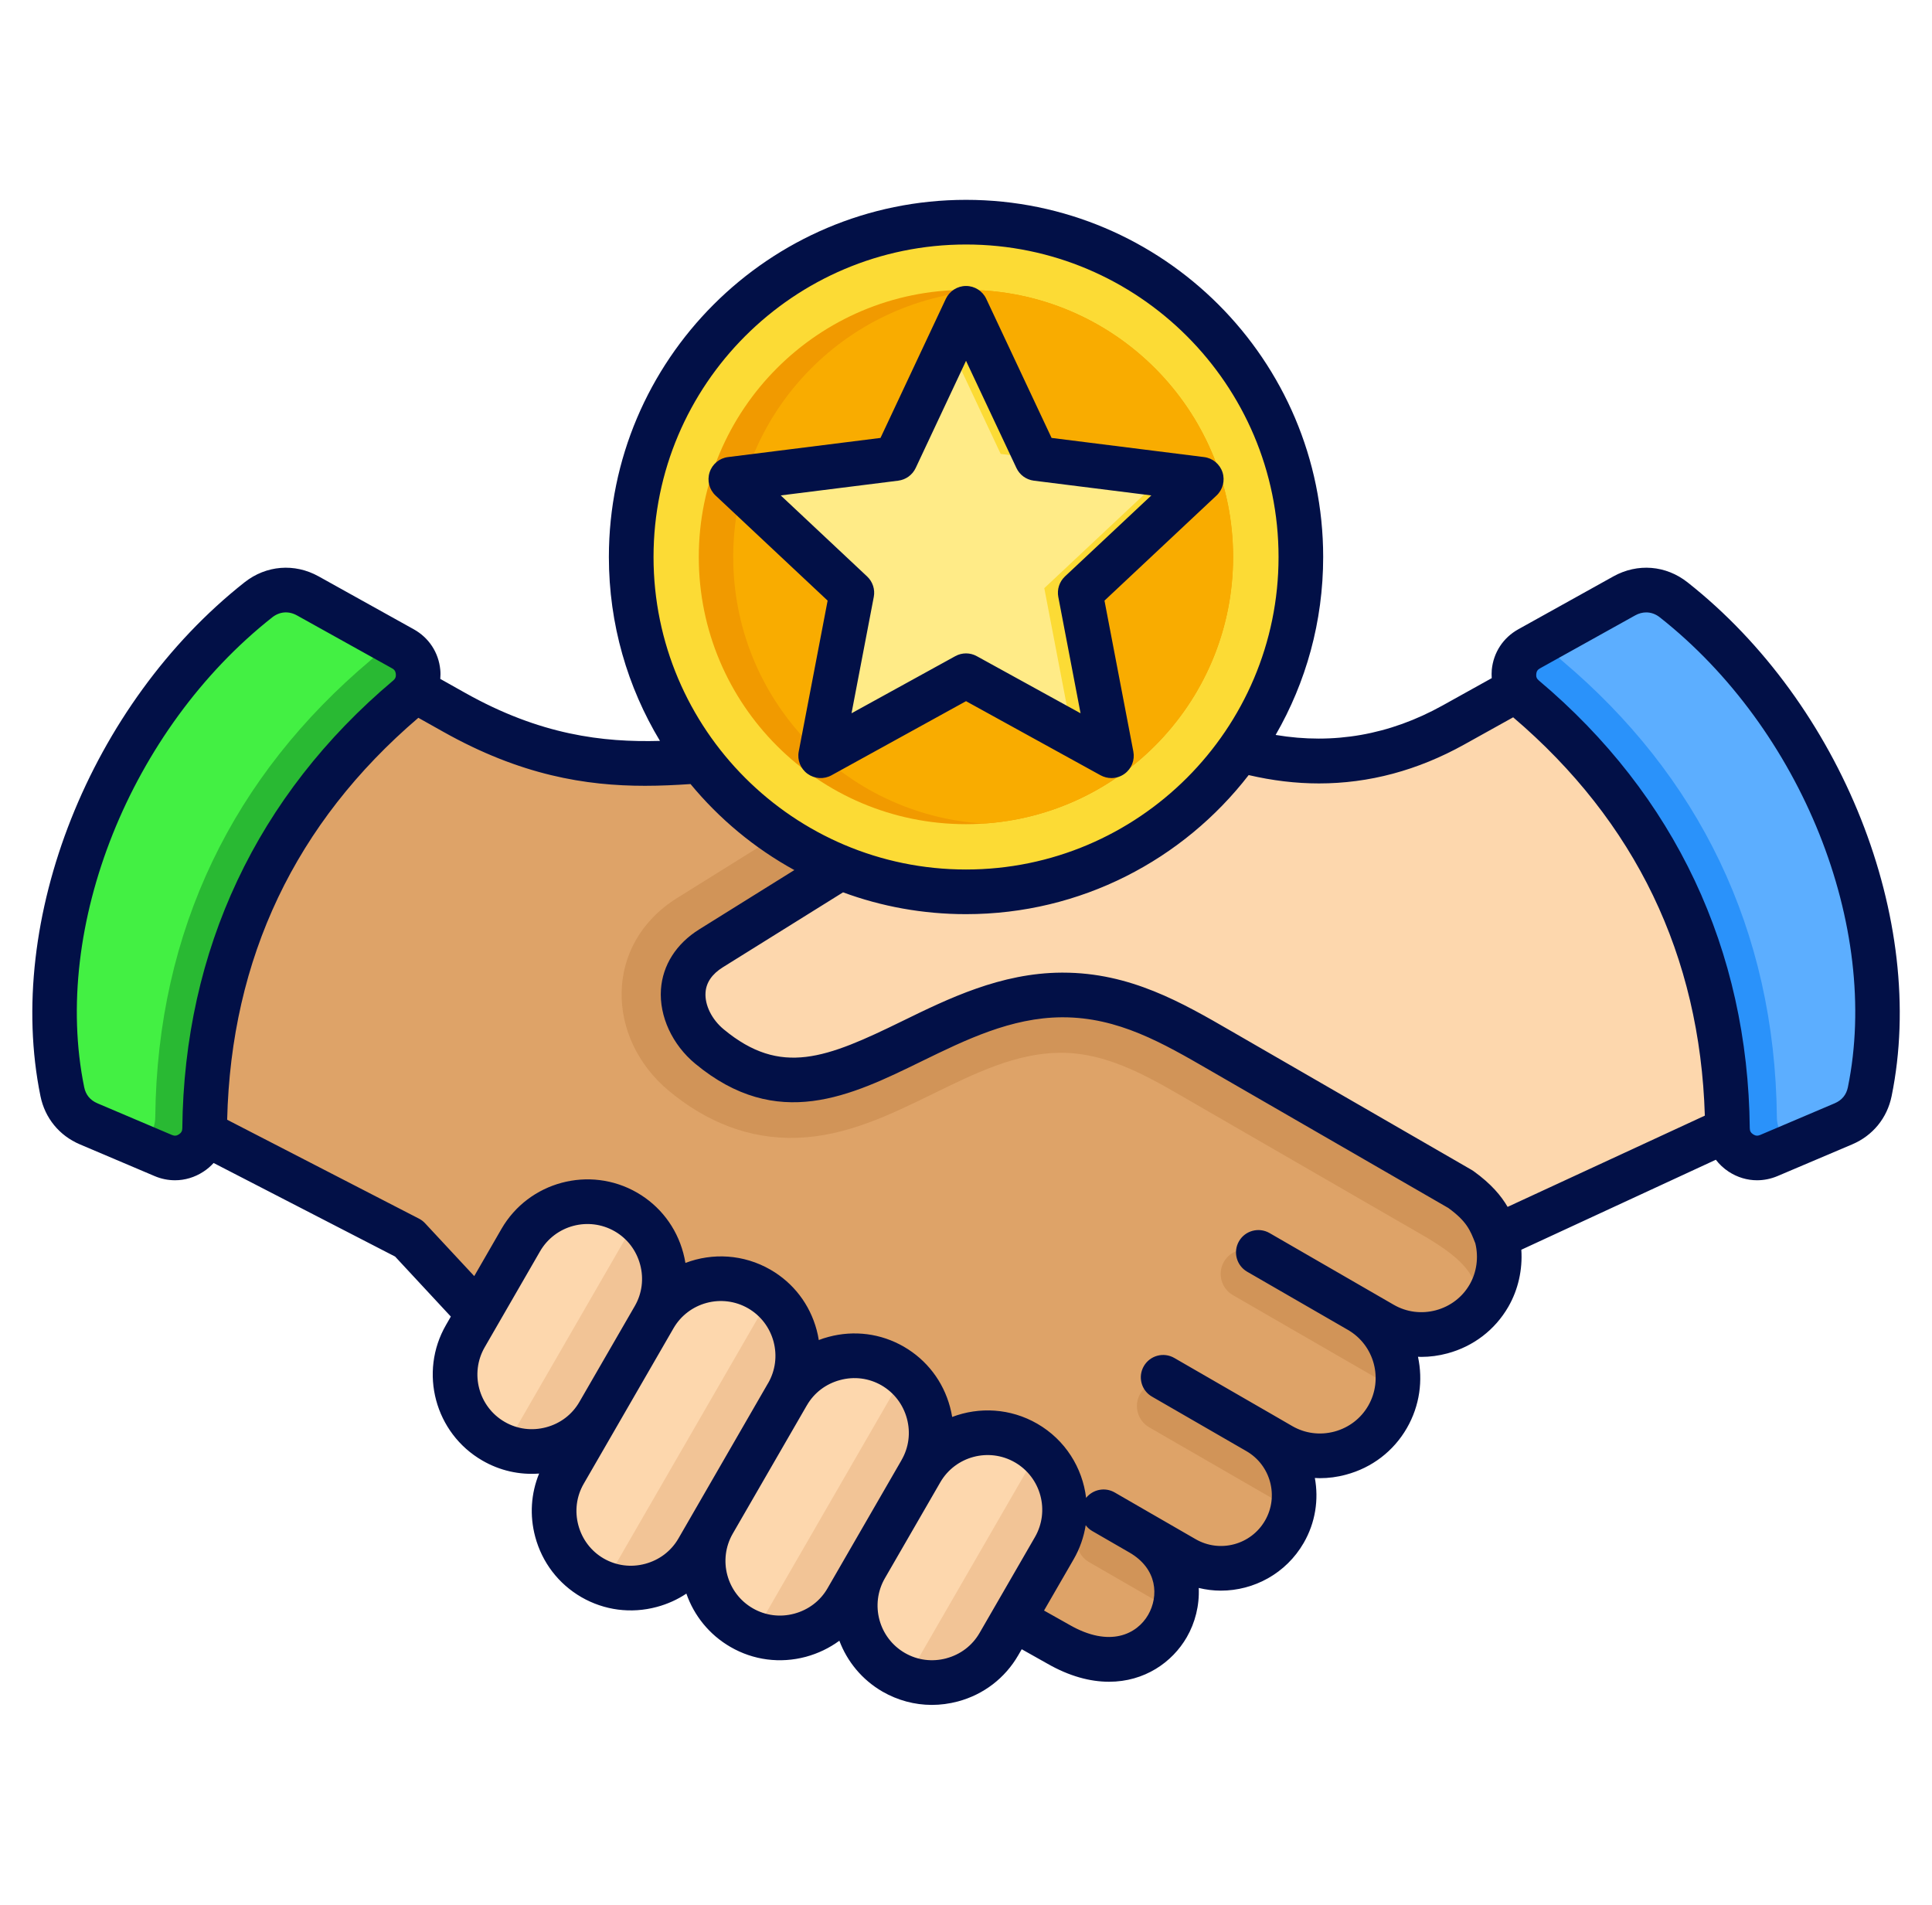 <svg width="71" height="70" viewBox="0 0 71 70" fill="none" xmlns="http://www.w3.org/2000/svg">
<path fill-rule="evenodd" clip-rule="evenodd" d="M35.953 58.855L38.818 60.485C42.516 62.62 44.751 58.08 41.862 56.398L43.47 57.327C44.755 58.068 46.413 57.624 47.155 56.339C47.894 55.059 47.453 53.403 46.176 52.659L47.036 53.156C48.404 53.946 50.17 53.473 50.96 52.105C51.746 50.743 51.277 48.98 49.92 48.188L49.923 48.19L50.778 48.683C52.146 49.473 53.911 49 54.701 47.632C55.094 46.952 55.171 46.163 54.983 45.454C54.76 44.875 54.564 44.366 53.65 43.708L45.019 38.726C40.452 35.061 37.981 32.954 34.569 29.489C28.642 25.228 24.375 30.528 16.533 26.118L10.955 22.98C5.977 27.036 3.153 32.112 4.904 40.39L14.865 45.525L17.433 48.289L35.953 58.855Z" fill="#DEA368"/>
<path fill-rule="evenodd" clip-rule="evenodd" d="M54.22 48.254C54.406 48.074 54.571 47.865 54.707 47.63C55.099 46.95 55.177 46.161 54.989 45.452C54.766 44.873 54.569 44.364 53.655 43.707L45.025 38.724C40.458 35.059 37.987 32.952 34.575 29.487C33.835 28.955 33.121 28.572 32.422 28.301L24.882 33.002C22.181 34.686 22.247 38.155 24.592 40.097C25.956 41.227 27.541 41.881 29.329 41.812C32.902 41.673 35.719 38.707 38.959 38.688C40.807 38.677 42.407 39.691 43.952 40.582L52.483 45.508C53.213 45.974 54.666 46.803 54.22 48.254L54.22 48.254Z" fill="#D19458"/>
<path fill-rule="evenodd" clip-rule="evenodd" d="M43.109 59.187C43.364 58.207 43.03 57.072 41.871 56.397L43.479 57.325L43.482 57.327L40.917 55.846C40.489 55.599 39.937 55.747 39.69 56.175C39.443 56.603 39.591 57.156 40.019 57.403L43.109 59.187Z" fill="#D19458"/>
<path fill-rule="evenodd" clip-rule="evenodd" d="M47.478 55.48C47.676 54.393 47.189 53.243 46.184 52.658L47.045 53.154L47.045 53.155L43.128 50.893C42.7 50.646 42.148 50.794 41.901 51.222C41.654 51.65 41.802 52.203 42.23 52.45L47.478 55.48Z" fill="#D19458"/>
<path fill-rule="evenodd" clip-rule="evenodd" d="M51.32 51.065C51.473 49.946 50.956 48.787 49.927 48.186L46.206 46.038C45.778 45.791 45.226 45.938 44.979 46.367C44.732 46.794 44.88 47.347 45.308 47.594L51.32 51.065Z" fill="#D19458"/>
<path fill-rule="evenodd" clip-rule="evenodd" d="M16.956 49.12C16.175 50.473 16.643 52.219 17.996 53C19.347 53.78 21.096 53.311 21.875 51.96L23.917 48.425C24.698 47.072 24.23 45.327 22.877 44.545C21.526 43.765 19.777 44.234 18.998 45.585L16.956 49.12L16.956 49.12Z" fill="#FDD7AD"/>
<path fill-rule="evenodd" clip-rule="evenodd" d="M18.523 53.239C19.773 53.65 21.194 53.143 21.875 51.963L23.916 48.427C24.599 47.245 24.328 45.763 23.346 44.887L18.524 53.239H18.523Z" fill="#F2C496"/>
<path fill-rule="evenodd" clip-rule="evenodd" d="M31.714 57.644C30.933 58.996 31.401 60.742 32.754 61.523C34.105 62.303 35.853 61.835 36.633 60.484L38.674 56.948C39.456 55.596 38.988 53.85 37.635 53.069C36.284 52.289 34.535 52.757 33.755 54.108L31.714 57.644H31.714Z" fill="#FDD7AD"/>
<path fill-rule="evenodd" clip-rule="evenodd" d="M33.281 61.758C34.53 62.169 35.952 61.663 36.633 60.482L38.674 56.947C39.357 55.765 39.085 54.283 38.103 53.406L33.281 61.758Z" fill="#F2C496"/>
<path fill-rule="evenodd" clip-rule="evenodd" d="M26.105 55.993C25.324 57.346 25.792 59.092 27.144 59.873C28.495 60.653 30.244 60.184 31.024 58.834L33.754 54.105C34.535 52.752 34.068 51.006 32.715 50.225C31.364 49.445 29.615 49.914 28.835 51.265L26.105 55.993H26.105Z" fill="#FDD7AD"/>
<path fill-rule="evenodd" clip-rule="evenodd" d="M27.672 60.112C28.921 60.523 30.342 60.016 31.023 58.836L33.754 54.107C34.436 52.925 34.165 51.443 33.183 50.566L27.672 60.112Z" fill="#F2C496"/>
<path fill-rule="evenodd" clip-rule="evenodd" d="M20.605 54.156C19.824 55.509 20.292 57.255 21.644 58.035C22.995 58.816 24.744 58.347 25.524 56.996L28.833 51.265C29.614 49.912 29.146 48.166 27.793 47.385C26.442 46.605 24.694 47.074 23.914 48.425L20.605 54.156Z" fill="#FDD7AD"/>
<path fill-rule="evenodd" clip-rule="evenodd" d="M22.172 58.274C23.419 58.685 24.837 58.181 25.52 57.005L28.832 51.267C29.515 50.085 29.244 48.603 28.262 47.727L22.172 58.274Z" fill="#F2C496"/>
<path fill-rule="evenodd" clip-rule="evenodd" d="M65.931 40.39L54.986 45.454C54.763 44.875 54.566 44.366 53.652 43.708L45.022 38.726C43.136 37.637 41.318 36.53 38.943 36.544C33.777 36.574 30.307 42.048 25.957 38.446C24.862 37.539 24.451 35.799 26.014 34.825L35.242 29.071C38.321 27.151 41.635 26.236 44.999 27.345C47.884 28.296 50.735 28.066 53.389 26.59L59.879 22.98C65.473 26.846 67.92 33.888 65.931 40.39Z" fill="#FDD7AD"/>
<path fill-rule="evenodd" clip-rule="evenodd" d="M67.745 41.231L65.003 42.395C64.657 42.542 64.291 42.51 63.977 42.304C63.662 42.098 63.486 41.776 63.482 41.4C63.416 34.888 60.751 29.548 56.023 25.567C55.739 25.328 55.603 24.995 55.638 24.625C55.674 24.256 55.871 23.955 56.195 23.775L59.693 21.83C60.283 21.501 60.975 21.557 61.506 21.975C67.037 26.338 69.958 33.949 68.711 40.05C68.6 40.595 68.257 41.014 67.745 41.231V41.231Z" fill="#2A92FA"/>
<path fill-rule="evenodd" clip-rule="evenodd" d="M67.745 41.231L65.856 42.033C65.845 42.026 65.834 42.02 65.823 42.012C65.489 41.794 65.303 41.453 65.299 41.054C65.229 34.149 62.403 28.488 57.39 24.267C57.108 24.029 56.963 23.703 56.978 23.34L59.693 21.83C60.283 21.501 60.975 21.557 61.506 21.975C67.037 26.338 69.958 33.949 68.711 40.049C68.6 40.595 68.257 41.014 67.745 41.231Z" fill="#5CAEFF"/>
<path fill-rule="evenodd" clip-rule="evenodd" d="M3.259 41.231L6.001 42.395C6.348 42.542 6.713 42.51 7.028 42.304C7.343 42.098 7.519 41.776 7.522 41.4C7.588 34.888 10.254 29.548 14.982 25.567C15.265 25.328 15.402 24.995 15.366 24.625C15.33 24.256 15.133 23.955 14.809 23.775L11.312 21.83C10.721 21.501 10.029 21.557 9.498 21.975C3.967 26.337 1.046 33.949 2.293 40.049C2.404 40.595 2.747 41.013 3.259 41.231Z" fill="#29B933"/>
<path fill-rule="evenodd" clip-rule="evenodd" d="M3.259 41.231L5.148 42.033C5.159 42.026 5.17 42.02 5.181 42.012C5.515 41.794 5.702 41.453 5.706 41.054C5.776 34.149 8.601 28.488 13.614 24.267C13.897 24.029 14.041 23.703 14.027 23.34L11.312 21.83C10.721 21.501 10.029 21.557 9.498 21.975C3.967 26.338 1.046 33.949 2.293 40.05C2.404 40.595 2.747 41.014 3.259 41.231Z" fill="#43F043"/>
<path d="M38.328 32.427C44.94 30.864 49.033 24.237 47.47 17.625C45.907 11.013 39.28 6.919 32.668 8.482C26.056 10.045 21.962 16.673 23.525 23.285C25.088 29.897 31.716 33.99 38.328 32.427Z" fill="#F9AC00"/>
<path fill-rule="evenodd" clip-rule="evenodd" d="M35.116 32.768C28.498 32.565 23.195 27.137 23.195 20.47C23.195 13.803 28.498 8.375 35.116 8.172C41.733 8.375 47.036 13.803 47.036 20.47C47.036 27.137 41.733 32.565 35.116 32.768Z" fill="#FCDB35"/>
<path d="M35.497 30.287C40.919 30.287 45.314 25.892 45.314 20.47C45.314 15.048 40.919 10.652 35.497 10.652C30.075 10.652 25.68 15.048 25.68 20.47C25.68 25.892 30.075 30.287 35.497 30.287Z" fill="#F19A00"/>
<path fill-rule="evenodd" clip-rule="evenodd" d="M36.131 10.672C41.259 10.998 45.317 15.259 45.317 20.468C45.317 25.678 41.259 29.939 36.131 30.265C31.004 29.939 26.945 25.678 26.945 20.468C26.945 15.259 31.004 10.998 36.131 10.672Z" fill="#F9AC00"/>
<path fill-rule="evenodd" clip-rule="evenodd" d="M35.504 11.328L38.097 16.848L44.148 17.609L39.7 21.781L40.846 27.771L35.504 24.829L30.161 27.771L31.308 21.781L26.859 17.609L32.91 16.848L35.504 11.328Z" fill="#FCDB35"/>
<path fill-rule="evenodd" clip-rule="evenodd" d="M39.404 26.976L35.504 24.829L34.691 24.382L30.353 26.771L31.308 21.78L26.859 17.608L32.91 16.848L34.882 12.652L36.775 16.681L42.826 17.442L38.377 21.614L39.404 26.976Z" fill="#FFEB87"/>
<path fill-rule="evenodd" clip-rule="evenodd" d="M28.692 18.206L33.01 17.664C33.29 17.628 33.531 17.453 33.651 17.198L35.501 13.259L37.353 17.198C37.472 17.453 37.714 17.628 37.993 17.664L42.312 18.206L39.136 21.184C38.932 21.377 38.839 21.66 38.892 21.936L39.71 26.212L35.896 24.113C35.651 23.977 35.352 23.977 35.106 24.113L31.293 26.212L32.111 21.936C32.164 21.66 32.071 21.377 31.866 21.184L28.692 18.206ZM29.353 27.618C29.293 27.931 29.419 28.25 29.677 28.436C29.934 28.623 30.276 28.645 30.555 28.492L35.501 25.767L40.448 28.492C40.573 28.559 40.708 28.593 40.845 28.593C41.014 28.593 41.183 28.54 41.326 28.436C41.584 28.25 41.71 27.931 41.65 27.618L40.589 22.072L44.707 18.209C44.939 17.992 45.024 17.66 44.927 17.357C44.828 17.054 44.563 16.836 44.249 16.797L38.645 16.093L36.244 10.981C36.109 10.694 35.82 10.509 35.501 10.509C35.184 10.509 34.894 10.694 34.759 10.981L32.358 16.093L26.754 16.797C26.44 16.836 26.175 17.054 26.078 17.357C25.979 17.66 26.064 17.992 26.296 18.209L30.415 22.072L29.353 27.618ZM67.909 39.953C67.852 40.233 67.689 40.431 67.425 40.544L64.684 41.709C64.59 41.748 64.513 41.742 64.427 41.685C64.341 41.629 64.304 41.562 64.303 41.46C64.237 34.909 61.556 29.22 56.552 25.007C56.475 24.943 56.446 24.873 56.456 24.771C56.465 24.672 56.507 24.607 56.596 24.56L60.093 22.614C60.224 22.541 60.362 22.505 60.498 22.505C60.673 22.505 60.845 22.565 60.999 22.687C66.209 26.795 69.114 34.056 67.909 39.953ZM54.151 43.037C54.13 43.021 54.106 43.006 54.081 42.992L45.267 37.903C43.431 36.841 41.534 35.743 39.059 35.743H39.009C36.776 35.756 34.852 36.696 33.156 37.525C30.375 38.884 28.698 39.568 26.597 37.827C26.158 37.465 25.896 36.933 25.928 36.474C25.952 36.107 26.167 35.794 26.564 35.546L30.982 32.792C32.391 33.312 33.914 33.594 35.501 33.594C39.724 33.594 43.486 31.59 45.888 28.483C46.759 28.686 47.621 28.79 48.47 28.79C50.311 28.79 52.098 28.312 53.808 27.361L55.608 26.36C60.105 30.194 62.473 35.116 62.652 40.998L55.404 44.351C55.168 43.947 54.807 43.509 54.151 43.037ZM54.009 47.203C53.739 47.672 53.297 48.008 52.769 48.15C52.239 48.291 51.689 48.22 51.22 47.949L46.654 45.312C46.261 45.087 45.759 45.221 45.533 45.613C45.305 46.005 45.441 46.507 45.833 46.734L49.533 48.87C49.533 48.87 49.533 48.871 49.534 48.871C50.509 49.433 50.844 50.685 50.281 51.66C50.01 52.129 49.57 52.465 49.041 52.608C48.512 52.749 47.962 52.679 47.491 52.407L46.628 51.907H46.626C46.626 51.906 46.625 51.906 46.625 51.906L43.155 49.903C42.762 49.676 42.261 49.812 42.035 50.204C41.808 50.596 41.942 51.098 42.335 51.324L45.806 53.328C46.698 53.844 47.004 54.988 46.489 55.879C45.974 56.771 44.83 57.078 43.938 56.562L42.326 55.632H42.325L40.965 54.846C40.609 54.641 40.165 54.732 39.914 55.044C39.781 53.942 39.151 52.915 38.118 52.319C37.13 51.749 35.984 51.694 34.992 52.071C34.972 51.95 34.946 51.828 34.913 51.706C34.66 50.763 34.058 49.976 33.216 49.489C32.374 49.003 31.391 48.875 30.447 49.129C30.325 49.161 30.206 49.199 30.09 49.245C30.071 49.121 30.045 48.998 30.012 48.876C29.759 47.931 29.156 47.145 28.314 46.659C27.325 46.089 26.18 46.034 25.189 46.411C25.169 46.29 25.142 46.166 25.11 46.046C24.857 45.101 24.253 44.314 23.413 43.828C21.67 42.822 19.431 43.421 18.426 45.164L17.428 46.895L15.624 44.956C15.56 44.886 15.483 44.827 15.399 44.784L8.348 41.149C8.49 35.21 10.853 30.242 15.374 26.378L16.283 26.888C19.138 28.494 21.531 28.877 23.703 28.877C24.274 28.877 24.831 28.85 25.377 28.813C26.435 30.093 27.727 31.169 29.192 31.974L25.696 34.153C24.85 34.682 24.351 35.467 24.289 36.364C24.224 37.347 24.706 38.392 25.55 39.09C28.57 41.591 31.268 40.273 33.875 38.998C35.491 38.21 37.16 37.395 39.019 37.384H39.057C41.093 37.384 42.722 38.326 44.446 39.323L53.226 44.392C53.889 44.876 54.026 45.192 54.218 45.692C54.343 46.206 54.268 46.754 54.009 47.203L54.009 47.203ZM42.193 59.345C42.588 58.66 42.541 57.651 41.505 57.052L40.144 56.266C40.045 56.21 39.962 56.135 39.899 56.049C39.83 56.48 39.685 56.906 39.454 57.305L38.368 59.185L39.294 59.706C40.786 60.568 41.786 60.049 42.193 59.345H42.193ZM34.779 60.94C35.299 60.801 35.732 60.471 35.999 60.008L38.034 56.485C38.587 55.525 38.258 54.295 37.298 53.74C36.34 53.187 35.11 53.515 34.556 54.471L32.518 58C31.965 58.96 32.294 60.19 33.254 60.744C33.716 61.011 34.256 61.08 34.779 60.941V60.94ZM29.189 59.3C29.71 59.16 30.145 58.83 30.411 58.368L31.098 57.178L33.131 53.657V53.655C33.399 53.193 33.469 52.651 33.329 52.132C33.189 51.611 32.857 51.178 32.396 50.91C31.934 50.645 31.394 50.573 30.872 50.715C30.351 50.854 29.918 51.183 29.653 51.643C29.652 51.643 29.651 51.644 29.651 51.645L26.929 56.358C26.375 57.318 26.705 58.55 27.665 59.103C28.127 59.37 28.668 59.44 29.189 59.3L29.189 59.3ZM24.932 56.537L25.372 55.775L28.229 50.825L28.231 50.824C28.496 50.361 28.566 49.821 28.428 49.302C28.287 48.781 27.956 48.347 27.494 48.079C26.534 47.526 25.302 47.855 24.749 48.815L22.519 52.678L21.451 54.527C21.184 54.989 21.115 55.53 21.254 56.05C21.394 56.571 21.724 57.005 22.187 57.273C22.649 57.538 23.19 57.609 23.711 57.468C24.232 57.328 24.666 56.998 24.932 56.537ZM20.071 52.45C20.594 52.311 21.027 51.98 21.293 51.518L23.33 47.992C23.595 47.531 23.665 46.991 23.525 46.472C23.385 45.951 23.055 45.517 22.593 45.25C21.631 44.696 20.401 45.025 19.846 45.985L17.813 49.508C17.259 50.468 17.589 51.7 18.548 52.253C19.009 52.52 19.55 52.59 20.071 52.45ZM6.576 41.685C6.662 41.629 6.699 41.562 6.7 41.46C6.766 34.909 9.447 29.22 14.451 25.007C14.528 24.943 14.556 24.872 14.547 24.771C14.537 24.672 14.496 24.607 14.408 24.56L10.911 22.614C10.606 22.446 10.277 22.472 10.004 22.687C4.796 26.795 1.889 34.056 3.094 39.953C3.151 40.233 3.314 40.431 3.578 40.544L6.32 41.709C6.413 41.748 6.492 41.742 6.576 41.685ZM35.501 8.985C29.169 8.985 24.017 14.136 24.017 20.469C24.017 26.802 29.169 31.953 35.501 31.953C41.834 31.953 46.986 26.802 46.986 20.469C46.986 14.137 41.834 8.985 35.501 8.985ZM62.015 21.399C61.221 20.772 60.179 20.689 59.294 21.18L55.797 23.125C55.239 23.436 54.884 23.979 54.822 24.614C54.813 24.718 54.815 24.819 54.82 24.921L53.011 25.927C51.068 27.006 49.011 27.367 46.879 27.008C47.991 25.081 48.626 22.847 48.626 20.469C48.626 13.231 42.739 7.344 35.501 7.344C28.263 7.344 22.376 13.231 22.376 20.469C22.376 22.939 23.063 25.251 24.253 27.227C22.158 27.285 19.853 27.014 17.087 25.458L16.18 24.949C16.188 24.838 16.192 24.728 16.18 24.614C16.119 23.979 15.763 23.436 15.205 23.125L11.708 21.18C10.824 20.689 9.782 20.772 8.987 21.399C3.319 25.87 0.165 33.811 1.487 40.281C1.651 41.086 2.179 41.733 2.936 42.054L5.679 43.218C5.923 43.323 6.18 43.373 6.432 43.373C6.794 43.373 7.154 43.267 7.474 43.058C7.617 42.966 7.741 42.858 7.85 42.738L14.52 46.177L16.568 48.382L16.392 48.688C15.384 50.431 15.985 52.668 17.728 53.674C18.367 54.044 19.088 54.206 19.812 54.151C19.512 54.885 19.459 55.693 19.669 56.475C19.922 57.418 20.525 58.206 21.366 58.693C22.207 59.178 23.19 59.307 24.136 59.053C24.529 58.948 24.896 58.782 25.224 58.563C25.502 59.361 26.057 60.068 26.844 60.523C27.685 61.01 28.67 61.138 29.615 60.885C30.065 60.763 30.481 60.562 30.846 60.294C31.133 61.056 31.675 61.727 32.434 62.166C32.992 62.486 33.613 62.653 34.245 62.653C34.563 62.653 34.885 62.61 35.202 62.526C36.147 62.273 36.934 61.669 37.42 60.828L37.548 60.607L38.48 61.131C39.298 61.602 40.067 61.802 40.756 61.802C42.057 61.802 43.077 61.093 43.613 60.166C43.921 59.632 44.082 58.998 44.053 58.355C44.322 58.42 44.595 58.454 44.865 58.454C46.08 58.454 47.261 57.824 47.91 56.7C48.343 55.951 48.466 55.105 48.32 54.314C48.38 54.318 48.441 54.321 48.501 54.321C48.822 54.321 49.146 54.279 49.464 54.192C50.418 53.938 51.212 53.329 51.701 52.481C52.177 51.656 52.297 50.722 52.11 49.859C52.15 49.861 52.189 49.864 52.229 49.864C52.55 49.864 52.874 49.821 53.193 49.735C54.146 49.479 54.94 48.872 55.43 48.023C55.794 47.392 55.957 46.656 55.908 45.926L63.056 42.619C63.185 42.787 63.343 42.936 63.529 43.058C63.849 43.267 64.208 43.373 64.571 43.373C64.824 43.373 65.079 43.322 65.325 43.218L68.066 42.054C68.824 41.733 69.352 41.086 69.516 40.281C70.838 33.811 67.683 25.869 62.015 21.399L62.015 21.399Z" fill="#021047"/>
</svg>

